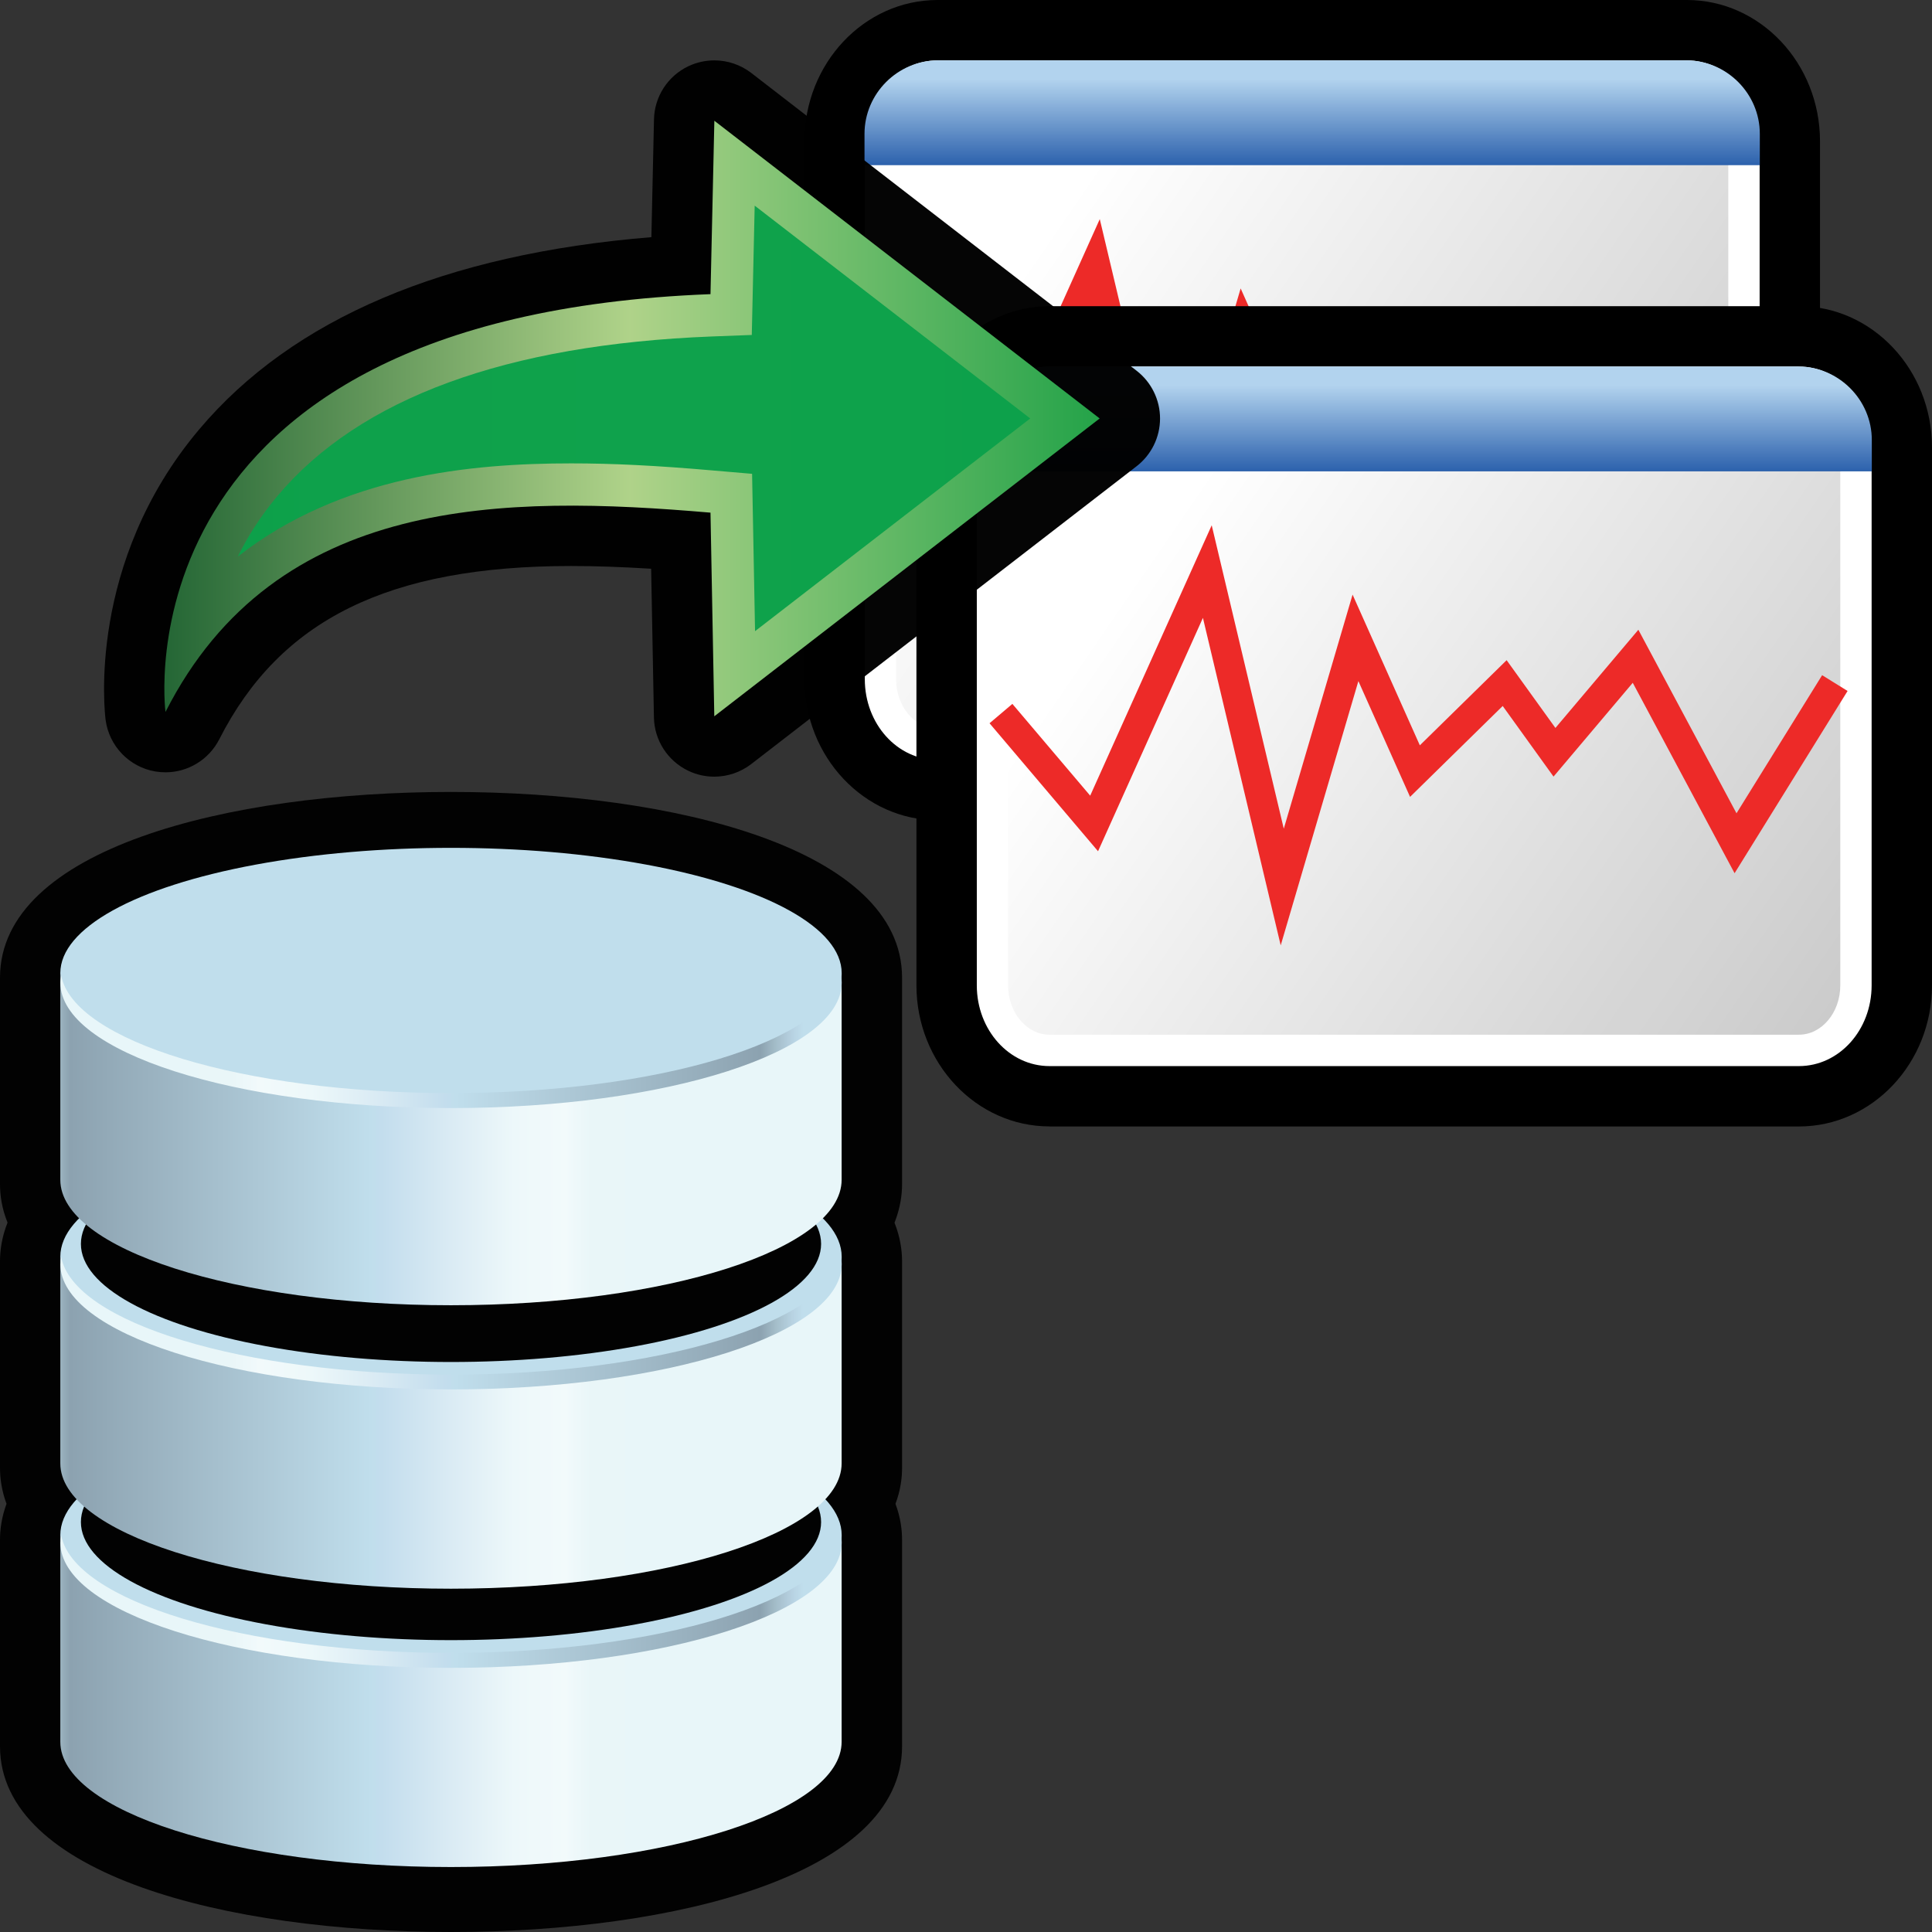 <?xml version="1.0" encoding="utf-8"?>
<!-- Generator: Adobe Illustrator 14.0.0, SVG Export Plug-In . SVG Version: 6.00 Build 43363)  -->
<!DOCTYPE svg PUBLIC "-//W3C//DTD SVG 1.1//EN" "http://www.w3.org/Graphics/SVG/1.1/DTD/svg11.dtd">
<svg version="1.1" id="Layer_1" xmlns="http://www.w3.org/2000/svg" xmlns:xlink="http://www.w3.org/1999/xlink" x="0px" y="0px"
	 width="32px" height="32px" viewBox="0 0 32 32" enable-background="new 0 0 32 32" xml:space="preserve">
<rect x="0" y="0" width="32" height="32" fill="#333333" stroke="none"/>
<g>
	<path d="M15.529,13.586c-1.216,0-2.205-1.049-2.205-2.338V2.34c0-1.29,0.989-2.34,2.205-2.34H27.94c1.216,0,2.205,1.05,2.205,2.34
		v8.909c0,1.289-0.989,2.338-2.205,2.338H15.529z"/>
	<path id="rect26074_1_" fill="#FFFFFF" d="M15.529,1H27.94c0.668,0,1.205,0.597,1.205,1.34v8.909c0,0.741-0.537,1.338-1.205,1.338
		H15.529c-0.668,0-1.205-0.597-1.205-1.338V2.34C14.324,1.599,14.862,1,15.529,1z"/>
	
		<linearGradient id="SVGID_1_" gradientUnits="userSpaceOnUse" x1="1154.896" y1="1630.962" x2="1143.534" y2="1623.157" gradientTransform="matrix(1 0 0 1 -1126.16 -1619.359)">
		<stop  offset="0" style="stop-color:#030303;stop-opacity:0.21"/>
		<stop  offset="1" style="stop-color:#030303;stop-opacity:0"/>
	</linearGradient>
	<path fill="url(#SVGID_1_)" d="M15.529,12.067c-0.379,0-0.687-0.366-0.687-0.818V2.34c0-0.453,0.308-0.821,0.687-0.821H27.94
		c0.379,0,0.686,0.368,0.686,0.821v8.909c0,0.452-0.308,0.818-0.686,0.818H15.529z"/>
	
		<linearGradient id="path26098_2_" gradientUnits="userSpaceOnUse" x1="2454.189" y1="4359.76" x2="2454.189" y2="4358.347" gradientTransform="matrix(1 0 0 1 -2432.454 -4357.023)">
		<stop  offset="0" style="stop-color:#2D62AD"/>
		<stop  offset="1" style="stop-color:#B2D3EE"/>
	</linearGradient>
	<path id="path26098_1_" fill="url(#path26098_2_)" d="M15.536,1c-0.668,0-1.217,0.55-1.217,1.217v0.519h14.829V2.217
		C29.148,1.55,28.599,1,27.932,1H15.536z"/>
	<polyline fill="none" stroke="#ED2A28" stroke-width="0.496" points="14.725,6.749 16.268,8.569 18.143,4.396 19.384,9.622 
		20.597,5.494 21.581,7.702 23.067,6.244 23.893,7.389 25.235,5.799 26.892,8.897 28.536,6.244 	"/>
</g>
<g>
	<path d="M17.384,18.657c-1.216,0-2.205-1.049-2.205-2.338V7.411c0-1.29,0.989-2.34,2.205-2.34h12.411
		c1.216,0,2.205,1.05,2.205,2.34v8.909c0,1.289-0.989,2.338-2.205,2.338H17.384z"/>
	<path id="rect26074_9_" fill="#FFFFFF" d="M17.384,6.071h12.411c0.668,0,1.205,0.597,1.205,1.34v8.909
		c0,0.741-0.537,1.338-1.205,1.338H17.384c-0.668,0-1.205-0.597-1.205-1.338V7.411C16.179,6.67,16.717,6.071,17.384,6.071z"/>
	
		<linearGradient id="SVGID_2_" gradientUnits="userSpaceOnUse" x1="1156.75" y1="1636.033" x2="1145.389" y2="1628.228" gradientTransform="matrix(1 0 0 1 -1126.16 -1619.359)">
		<stop  offset="0" style="stop-color:#030303;stop-opacity:0.21"/>
		<stop  offset="1" style="stop-color:#030303;stop-opacity:0"/>
	</linearGradient>
	<path fill="url(#SVGID_2_)" d="M17.384,17.138c-0.379,0-0.687-0.366-0.687-0.818V7.411c0-0.453,0.308-0.821,0.687-0.821h12.411
		c0.379,0,0.686,0.368,0.686,0.821v8.909c0,0.452-0.308,0.818-0.686,0.818H17.384z"/>
	
		<linearGradient id="path26098_3_" gradientUnits="userSpaceOnUse" x1="2456.042" y1="4364.83" x2="2456.042" y2="4363.418" gradientTransform="matrix(1 0 0 1 -2432.454 -4357.023)">
		<stop  offset="0" style="stop-color:#2D62AD"/>
		<stop  offset="1" style="stop-color:#B2D3EE"/>
	</linearGradient>
	<path id="path26098_9_" fill="url(#path26098_3_)" d="M17.391,6.071c-0.668,0-1.217,0.55-1.217,1.217v0.519h14.829V7.288
		c0-0.667-0.55-1.217-1.217-1.217H17.391z"/>
	<polyline fill="none" stroke="#ED2A28" stroke-width="0.496" points="16.579,11.819 18.122,13.639 19.997,9.467 21.238,14.692 
		22.451,10.565 23.436,12.772 24.922,11.314 25.747,12.46 27.09,10.87 28.746,13.967 30.391,11.314 	"/>
</g>
<g>
	<path opacity="0.98" enable-background="new    " d="M11.831,12.864c-0.147,0-0.295-0.032-0.432-0.098
		c-0.341-0.164-0.561-0.505-0.568-0.883L10.785,9.42C10.292,9.39,9.866,9.375,9.461,9.375c-3.022,0-4.82,0.885-5.829,2.87
		c-0.173,0.339-0.52,0.547-0.891,0.547c-0.056,0-0.113-0.005-0.169-0.014c-0.432-0.074-0.765-0.421-0.823-0.855
		C1.736,11.817,1.433,9.324,3.3,7.111c1.547-1.834,4.064-2.903,7.489-3.183l0.043-1.951c0.008-0.377,0.228-0.717,0.569-0.88
		C11.538,1.032,11.686,1,11.832,1c0.217,0,0.433,0.071,0.611,0.208l6.382,4.932c0.245,0.189,0.389,0.482,0.389,0.792
		s-0.144,0.602-0.389,0.791l-6.383,4.933C12.264,12.793,12.048,12.864,11.831,12.864L11.831,12.864z"/>
	
		<linearGradient id="path7827_1_" gradientUnits="userSpaceOnUse" x1="-212.632" y1="2707.197" x2="-188.8" y2="2707.197" gradientTransform="matrix(-0.655 0 0 0.655 -121.041 -1766.823)">
		<stop  offset="0" style="stop-color:#24A64A"/>
		<stop  offset="0.5" style="stop-color:#B3D78C"/>
		<stop  offset="1" style="stop-color:#236735"/>
	</linearGradient>
	<path id="path7827_25_" opacity="0.98" fill="url(#path7827_1_)" enable-background="new    " d="M11.832,2l-0.064,2.872
		c-9.887,0.381-9.027,6.92-9.027,6.92C4.572,8.189,8.373,8.2,11.768,8.491l0.063,3.373l6.383-4.933L11.832,2z"/>
	<path id="path4454_13_" opacity="0.98" fill="#0DA14B" enable-background="new    " d="M12.506,10.454l-0.049-2.606l-0.631-0.054
		C10.871,7.71,10.14,7.675,9.459,7.675c-1.652,0-3.799,0.199-5.52,1.543c0.164-0.332,0.379-0.674,0.662-1.01
		c1.363-1.615,3.783-2.502,7.191-2.635l0.66-0.025L12.5,3.406l4.564,3.525L12.506,10.454z"/>
	<path id="path9190" fill="#020202" d="M7.47,32C3.752,32,0,31.049,0,28.924v-3.422c0-0.162,0.024-0.367,0.108-0.594
		C0.024,24.682,0,24.477,0,24.314v-3.424c0-0.177,0.028-0.396,0.125-0.64C0.028,20.012,0,19.791,0,19.613v-3.422
		c0.004-2.125,3.754-3.074,7.47-3.074c3.717,0,7.467,0.949,7.471,3.072v3.424c0,0.178-0.029,0.396-0.125,0.639
		c0.096,0.242,0.125,0.463,0.125,0.639v3.424c0,0.162-0.024,0.367-0.109,0.593c0.085,0.227,0.109,0.432,0.109,0.596v3.422
		C14.94,31.049,11.188,32,7.47,32L7.47,32z"/>
	
		<linearGradient id="path8001_1_" gradientUnits="userSpaceOnUse" x1="1417.42" y1="2796.884" x2="1433.44" y2="2796.884" gradientTransform="matrix(0.652 0 0 0.652 -923.709 -1796.512)">
		<stop  offset="0" style="stop-color:#C0DEEC"/>
		<stop  offset="0.016" style="stop-color:#B8D3E3"/>
		<stop  offset="0.043" style="stop-color:#A4BDC9"/>
		<stop  offset="0.067" style="stop-color:#8CA2B0"/>
		<stop  offset="0.545" style="stop-color:#C0DEEC"/>
		<stop  offset="0.561" style="stop-color:#C3DDED"/>
		<stop  offset="0.671" style="stop-color:#DAEBF4"/>
		<stop  offset="0.771" style="stop-color:#EDF8FA"/>
		<stop  offset="0.855" style="stop-color:#F2FAFB"/>
		<stop  offset="0.859" style="stop-color:#F0F9FB"/>
		<stop  offset="0.896" style="stop-color:#E9F6F8"/>
		<stop  offset="1" style="stop-color:#E8F6F9"/>
	</linearGradient>
	<path id="path8001_3_" fill="url(#path8001_1_)" d="M13.94,28.85v-3.424c0,1.146-2.897,2.076-6.471,2.076
		c-3.572,0-6.47-0.93-6.47-2.076v3.424c0,1.146,2.896,2.074,6.47,2.074C11.043,30.924,13.94,29.996,13.94,28.85z"/>
	<ellipse id="ellipse8003_3_" fill="#C0DEEC" cx="7.47" cy="25.426" rx="6.471" ry="2.076"/>
	<ellipse id="ellipse8010_3_" fill="#020202" cx="7.47" cy="25.21" rx="6.13" ry="1.956"/>
	
		<linearGradient id="path8044_1_" gradientUnits="userSpaceOnUse" x1="1437.132" y1="2794.356" x2="1420.926" y2="2794.356" gradientTransform="matrix(0.652 0 0 0.652 -923.709 -1796.512)">
		<stop  offset="0" style="stop-color:#C0DEEC"/>
		<stop  offset="0.016" style="stop-color:#B8D3E3"/>
		<stop  offset="0.043" style="stop-color:#A4BDC9"/>
		<stop  offset="0.067" style="stop-color:#8CA2B0"/>
		<stop  offset="0.545" style="stop-color:#C0DEEC"/>
		<stop  offset="0.561" style="stop-color:#C3DDED"/>
		<stop  offset="0.671" style="stop-color:#DAEBF4"/>
		<stop  offset="0.771" style="stop-color:#EDF8FA"/>
		<stop  offset="0.855" style="stop-color:#F2FAFB"/>
		<stop  offset="0.859" style="stop-color:#F0F9FB"/>
		<stop  offset="0.896" style="stop-color:#E9F6F8"/>
		<stop  offset="1" style="stop-color:#E8F6F9"/>
	</linearGradient>
	<path id="path8044_3_" fill="url(#path8044_1_)" d="M7.47,27.377c-3.443,0-6.258-0.863-6.457-1.951C1.004,25.467,1,25.508,1,25.551
		c0,1.145,2.896,2.074,6.47,2.074c3.572,0,6.471-0.93,6.471-2.074c0-0.043-0.007-0.084-0.013-0.125
		C13.727,26.514,10.913,27.377,7.47,27.377z"/>
	
		<linearGradient id="path8087_1_" gradientUnits="userSpaceOnUse" x1="1417.42" y1="2789.818" x2="1433.44" y2="2789.818" gradientTransform="matrix(0.652 0 0 0.652 -923.709 -1796.512)">
		<stop  offset="0" style="stop-color:#C0DEEC"/>
		<stop  offset="0.016" style="stop-color:#B8D3E3"/>
		<stop  offset="0.043" style="stop-color:#A4BDC9"/>
		<stop  offset="0.067" style="stop-color:#8CA2B0"/>
		<stop  offset="0.545" style="stop-color:#C0DEEC"/>
		<stop  offset="0.561" style="stop-color:#C3DDED"/>
		<stop  offset="0.671" style="stop-color:#DAEBF4"/>
		<stop  offset="0.771" style="stop-color:#EDF8FA"/>
		<stop  offset="0.855" style="stop-color:#F2FAFB"/>
		<stop  offset="0.859" style="stop-color:#F0F9FB"/>
		<stop  offset="0.896" style="stop-color:#E9F6F8"/>
		<stop  offset="1" style="stop-color:#E8F6F9"/>
	</linearGradient>
	<path id="path8087_3_" fill="url(#path8087_1_)" d="M13.94,24.238v-3.422c0,1.146-2.897,2.074-6.471,2.074
		c-3.572,0-6.47-0.929-6.47-2.074v3.422c0,1.146,2.896,2.076,6.47,2.076C11.043,26.313,13.94,25.385,13.94,24.238z"/>
	<ellipse id="ellipse8089_3_" fill="#C0DEEC" cx="7.47" cy="20.815" rx="6.471" ry="2.075"/>
	<ellipse id="ellipse8096_3_" fill="#020202" cx="7.47" cy="20.603" rx="6.13" ry="1.956"/>
	
		<linearGradient id="path8130_1_" gradientUnits="userSpaceOnUse" x1="1437.127" y1="2787.29" x2="1420.92" y2="2787.29" gradientTransform="matrix(0.652 0 0 0.652 -923.709 -1796.512)">
		<stop  offset="0" style="stop-color:#C0DEEC"/>
		<stop  offset="0.016" style="stop-color:#B8D3E3"/>
		<stop  offset="0.043" style="stop-color:#A4BDC9"/>
		<stop  offset="0.067" style="stop-color:#8CA2B0"/>
		<stop  offset="0.545" style="stop-color:#C0DEEC"/>
		<stop  offset="0.561" style="stop-color:#C3DDED"/>
		<stop  offset="0.671" style="stop-color:#DAEBF4"/>
		<stop  offset="0.771" style="stop-color:#EDF8FA"/>
		<stop  offset="0.855" style="stop-color:#F2FAFB"/>
		<stop  offset="0.859" style="stop-color:#F0F9FB"/>
		<stop  offset="0.896" style="stop-color:#E9F6F8"/>
		<stop  offset="1" style="stop-color:#E8F6F9"/>
	</linearGradient>
	<path id="path8130_3_" fill="url(#path8130_1_)" d="M7.47,22.768c-3.443,0-6.258-0.862-6.457-1.951C1.004,20.857,1,20.896,1,20.939
		c0,1.146,2.896,2.074,6.47,2.074c3.572,0,6.471-0.929,6.471-2.074c0-0.043-0.007-0.084-0.013-0.123
		C13.727,21.904,10.913,22.768,7.47,22.768z"/>
	
		<linearGradient id="path8173_1_" gradientUnits="userSpaceOnUse" x1="1417.42" y1="2782.618" x2="1433.44" y2="2782.618" gradientTransform="matrix(0.652 0 0 0.652 -923.709 -1796.512)">
		<stop  offset="0" style="stop-color:#C0DEEC"/>
		<stop  offset="0.016" style="stop-color:#B8D3E3"/>
		<stop  offset="0.043" style="stop-color:#A4BDC9"/>
		<stop  offset="0.067" style="stop-color:#8CA2B0"/>
		<stop  offset="0.545" style="stop-color:#C0DEEC"/>
		<stop  offset="0.561" style="stop-color:#C3DDED"/>
		<stop  offset="0.671" style="stop-color:#DAEBF4"/>
		<stop  offset="0.771" style="stop-color:#EDF8FA"/>
		<stop  offset="0.855" style="stop-color:#F2FAFB"/>
		<stop  offset="0.859" style="stop-color:#F0F9FB"/>
		<stop  offset="0.896" style="stop-color:#E9F6F8"/>
		<stop  offset="1" style="stop-color:#E8F6F9"/>
	</linearGradient>
	<path id="path8173_3_" fill="url(#path8173_1_)" d="M13.94,19.541v-3.424c0,1.146-2.897,2.076-6.471,2.076
		c-3.572,0-6.47-0.93-6.47-2.076v3.424c0,1.146,2.896,2.078,6.47,2.078C11.043,21.619,13.94,20.688,13.94,19.541z"/>
	<ellipse id="ellipse8175_3_" fill="#C0DEEC" cx="7.47" cy="16.118" rx="6.471" ry="2.075"/>
	
		<linearGradient id="path8202_1_" gradientUnits="userSpaceOnUse" x1="1437.132" y1="2780.144" x2="1420.926" y2="2780.144" gradientTransform="matrix(0.652 0 0 0.652 -923.709 -1796.512)">
		<stop  offset="0" style="stop-color:#C0DEEC"/>
		<stop  offset="0.016" style="stop-color:#B8D3E3"/>
		<stop  offset="0.043" style="stop-color:#A4BDC9"/>
		<stop  offset="0.067" style="stop-color:#8CA2B0"/>
		<stop  offset="0.545" style="stop-color:#C0DEEC"/>
		<stop  offset="0.561" style="stop-color:#C3DDED"/>
		<stop  offset="0.671" style="stop-color:#DAEBF4"/>
		<stop  offset="0.771" style="stop-color:#EDF8FA"/>
		<stop  offset="0.855" style="stop-color:#F2FAFB"/>
		<stop  offset="0.859" style="stop-color:#F0F9FB"/>
		<stop  offset="0.896" style="stop-color:#E9F6F8"/>
		<stop  offset="1" style="stop-color:#E8F6F9"/>
	</linearGradient>
	<path id="path8202_4_" fill="url(#path8202_1_)" d="M7.47,18.105c-3.443,0-6.258-0.861-6.457-1.951C1.004,16.195,1,16.236,1,16.277
		c0,1.147,2.896,2.076,6.47,2.076c3.572,0,6.471-0.931,6.471-2.076c0-0.041-0.007-0.084-0.013-0.125
		C13.727,17.244,10.913,18.105,7.47,18.105L7.47,18.105z"/>
</g>
</svg>

